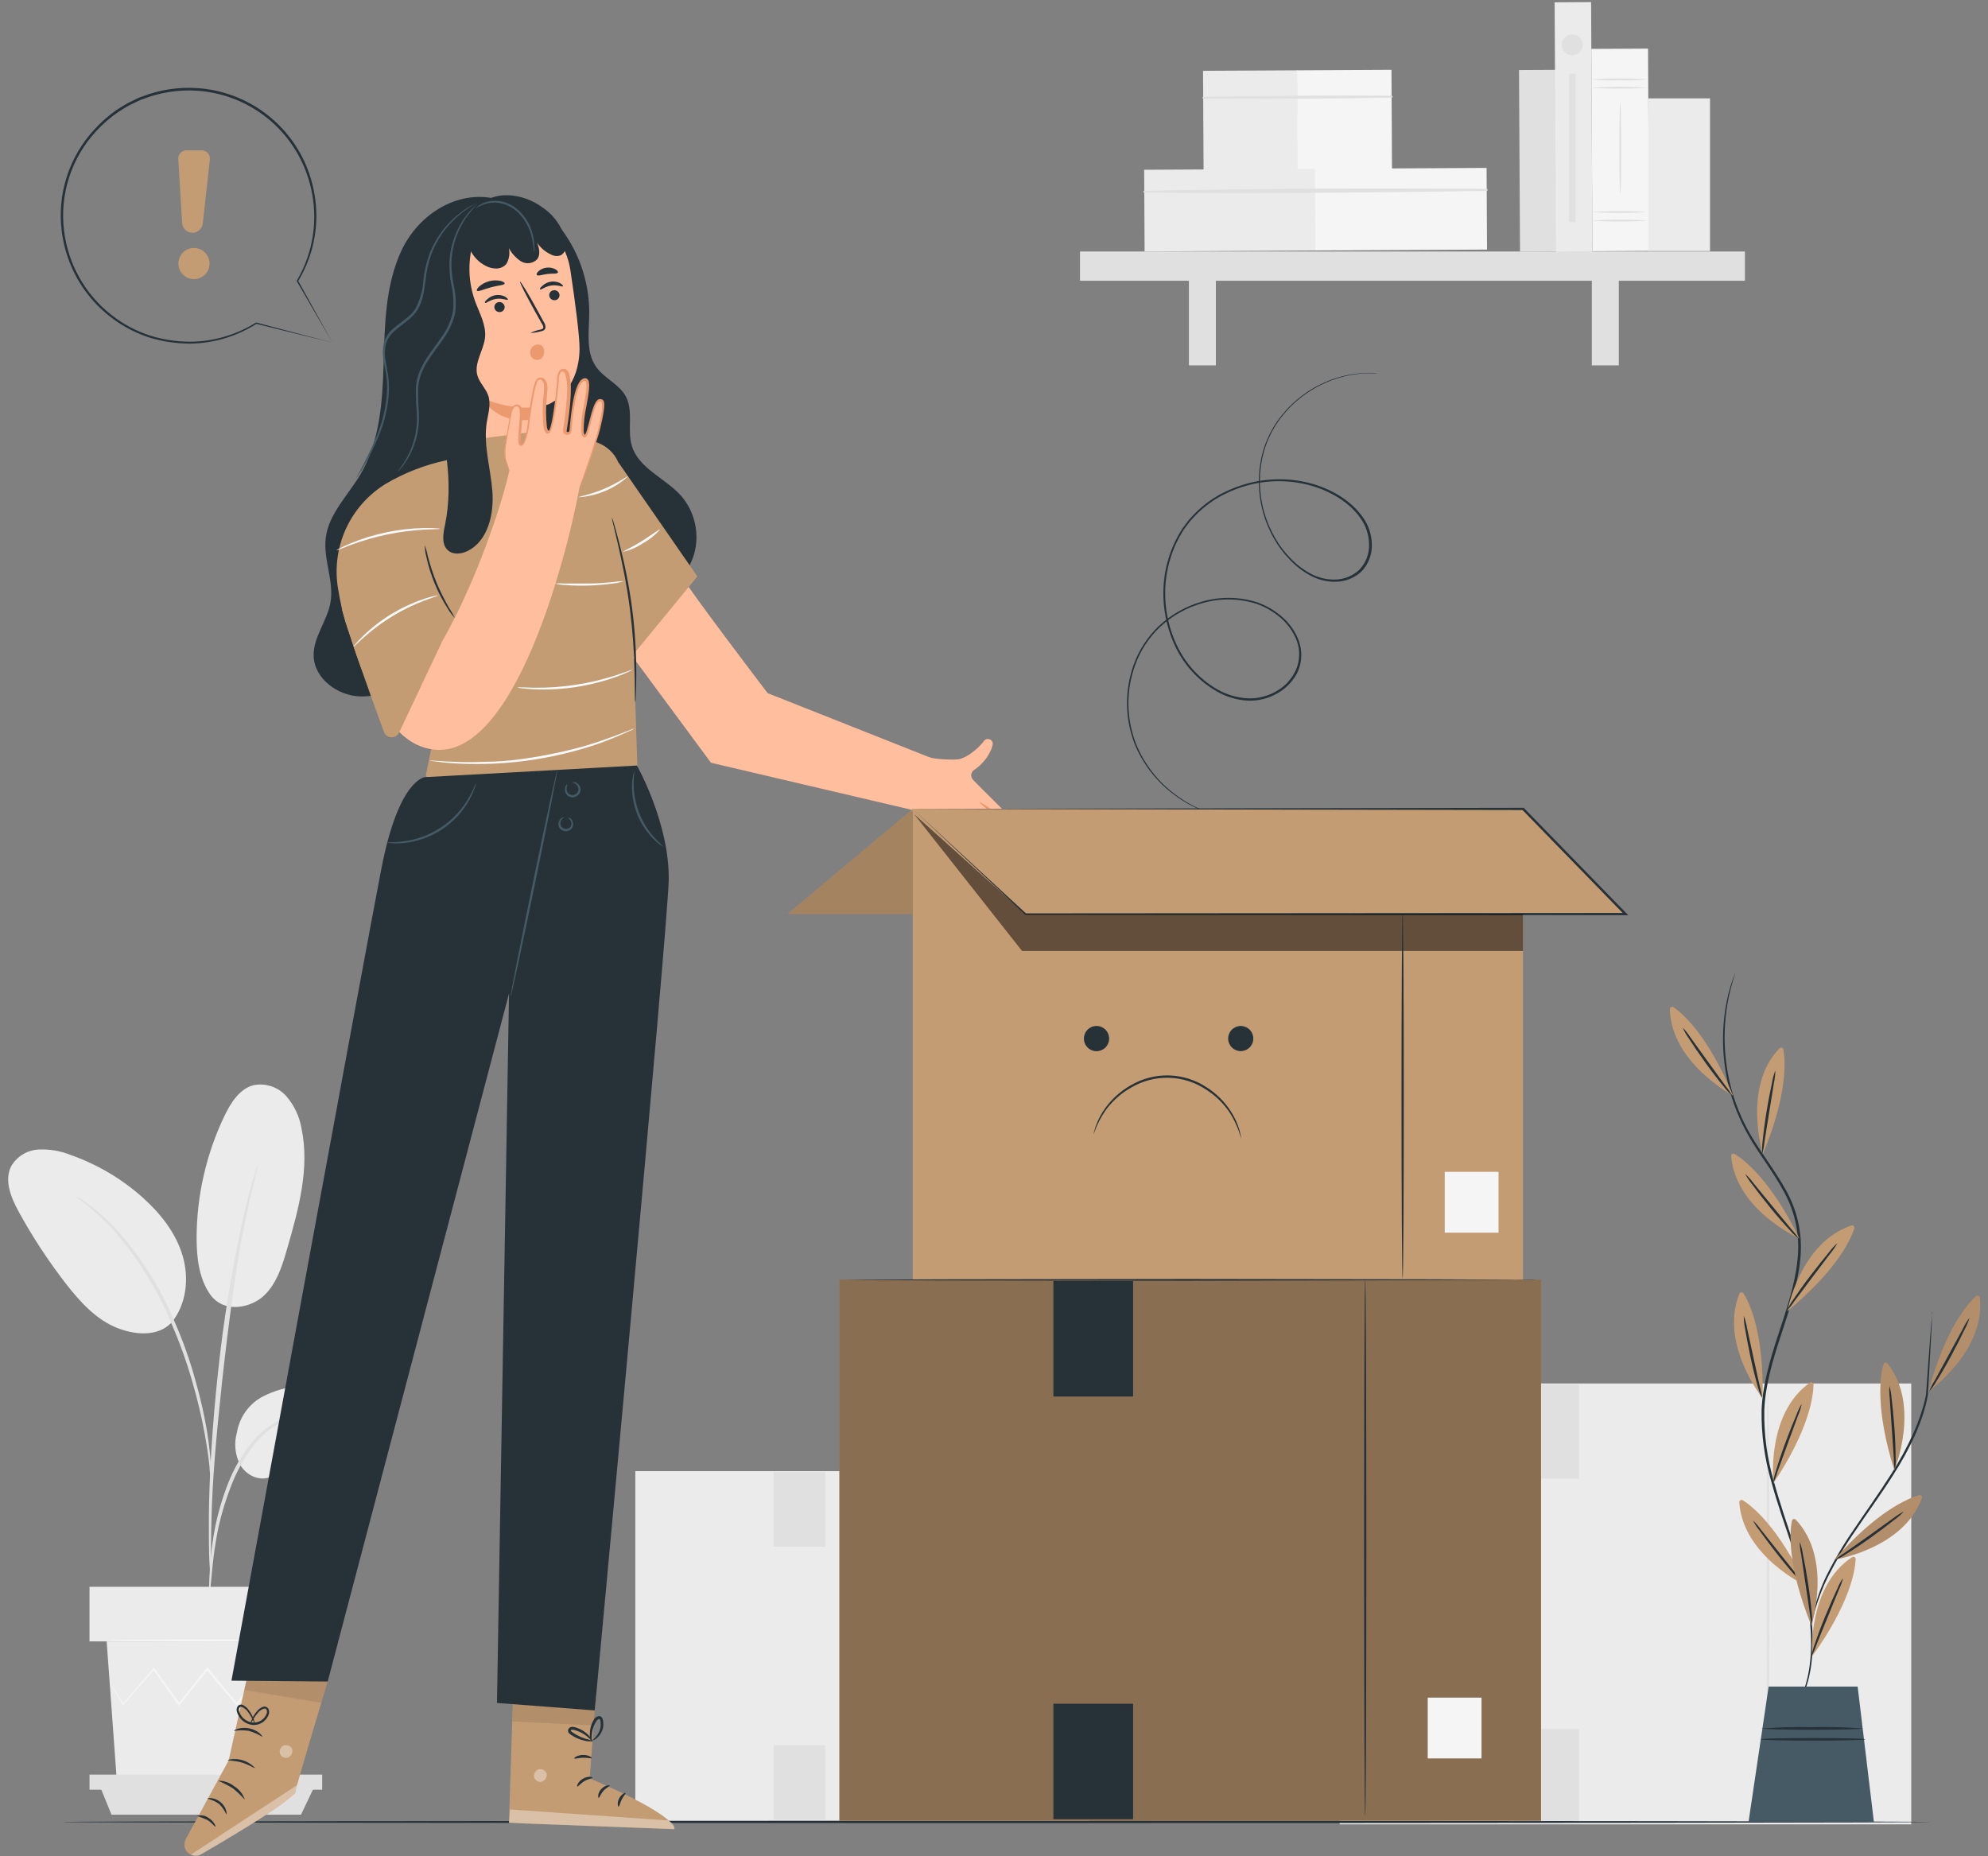 <svg width="196" height="183" viewBox="0 0 196 183" fill="none" xmlns="http://www.w3.org/2000/svg">
<rect x="0" y="0" width="196" height="183" fill="#808080" stroke="none"/>
<path d="M107.331 145.043H62.637V179.515H107.331V145.043Z" fill="#EBEBEB"/>
<path d="M96.135 179.274C96.075 179.274 96.023 171.588 96.023 162.109C96.023 152.629 96.075 144.943 96.135 144.943C96.195 144.943 96.247 152.629 96.247 162.109C96.247 171.588 96.195 179.274 96.135 179.274Z" fill="#E0E0E0"/>
<path d="M103.542 171.67H100.117V175.545H103.542V171.67Z" fill="#FAFAFA"/>
<path d="M81.35 145.133H76.273V152.488H81.35V145.133Z" fill="#E0E0E0"/>
<path d="M81.35 172.055H76.273V179.41H81.35V172.055Z" fill="#E0E0E0"/>
<path d="M188.432 136.398H132.074V179.865H188.432V136.398Z" fill="#EBEBEB"/>
<path d="M174.307 179.557C174.247 179.557 174.195 169.871 174.195 157.92C174.195 145.969 174.247 136.283 174.307 136.283C174.367 136.283 174.418 145.969 174.418 157.92C174.418 169.871 174.371 179.557 174.307 179.557Z" fill="#E0E0E0"/>
<path d="M183.649 169.971H179.328V174.854H183.649V169.971Z" fill="#FAFAFA"/>
<path d="M155.668 136.51H149.266V145.783H155.668V136.51Z" fill="#E0E0E0"/>
<path d="M155.668 170.461H149.266V179.734H155.668V170.461Z" fill="#E0E0E0"/>
<path d="M25.922 137.677C28.205 136.501 30.891 136.347 33.423 136.767C34.783 136.99 36.2 137.398 37.127 138.419C38.053 139.441 38.225 141.239 37.165 142.118C36.53 142.642 35.65 142.719 34.826 142.711C32.844 142.685 30.647 142.337 29.063 143.53C28.158 144.213 27.557 145.341 26.488 145.676C25.42 146.011 24.24 145.38 23.682 144.427C23.166 143.434 23.052 142.28 23.364 141.204C23.491 140.459 23.787 139.753 24.231 139.142C24.674 138.53 25.253 138.029 25.922 137.677Z" fill="#EBEBEB"/>
<path d="M20.696 127.589C22.091 129.581 24.803 128.924 26.06 127.705C27.317 126.487 27.849 124.727 28.33 123.049C29.437 119.209 30.549 115.179 29.729 111.27C29.532 110.084 29.011 108.976 28.223 108.068C27.824 107.622 27.316 107.289 26.748 107.1C26.181 106.911 25.574 106.873 24.987 106.991C23.618 107.352 22.769 108.708 22.155 109.965C20.346 113.724 19.399 117.839 19.383 122.011C19.383 123.955 19.602 125.989 20.696 127.589" fill="#EBEBEB"/>
<path d="M16.869 130.446C18.384 128.648 18.671 126.031 17.997 123.778C17.324 121.525 15.8 119.611 14.045 118.045C11.981 116.208 9.579 114.792 6.973 113.873C5.963 113.465 4.877 113.281 3.789 113.333C3.246 113.364 2.719 113.527 2.254 113.808C1.789 114.089 1.399 114.48 1.12 114.946C0.373 116.367 1.09 118.088 1.862 119.495C3.222 121.972 4.775 124.338 6.505 126.571C7.9 128.365 9.509 130.137 11.616 130.949C13.723 131.76 15.946 131.665 17.07 130.193" fill="#EBEBEB"/>
<path d="M20.602 157.638C20.676 157.343 20.72 157.041 20.731 156.736C20.795 156.076 20.872 155.247 20.971 154.265C21.094 153.049 21.279 151.84 21.524 150.643C21.847 149.179 22.288 147.744 22.842 146.352C23.386 144.968 24.121 143.668 25.026 142.489C25.766 141.531 26.708 140.747 27.785 140.194C28.518 139.832 29.303 139.589 30.111 139.473C30.416 139.461 30.718 139.416 31.012 139.34C30.709 139.306 30.402 139.306 30.099 139.34C29.259 139.403 28.438 139.617 27.674 139.97C26.536 140.507 25.539 141.3 24.76 142.288C23.813 143.482 23.049 144.811 22.494 146.231C21.941 147.641 21.51 149.095 21.207 150.578C20.974 151.791 20.811 153.016 20.722 154.248C20.645 155.299 20.615 156.149 20.602 156.736C20.57 157.036 20.57 157.338 20.602 157.638V157.638Z" fill="#E0E0E0"/>
<path d="M20.774 155.74C20.8 155.599 20.808 155.455 20.8 155.311C20.8 154.994 20.8 154.594 20.8 154.11C20.8 153.067 20.8 151.556 20.852 149.694C20.946 145.969 21.281 141.969 21.886 136.309C22.474 130.992 23.259 124.809 24.091 120.788C24.267 119.874 24.448 119.05 24.619 118.329C24.791 117.608 24.916 116.981 25.049 116.479C25.181 115.977 25.255 115.621 25.332 115.312C25.374 115.172 25.398 115.028 25.405 114.883C25.34 115.008 25.291 115.141 25.259 115.278C25.164 115.582 25.049 115.96 24.907 116.428C24.765 116.895 24.594 117.548 24.413 118.264C24.233 118.981 24.027 119.805 23.834 120.719C22.803 125.475 22.028 130.282 21.512 135.121C20.895 140.785 20.616 145.943 20.59 149.677C20.59 151.543 20.59 153.058 20.654 154.101C20.684 154.586 20.71 154.985 20.727 155.298C20.725 155.447 20.741 155.595 20.774 155.74V155.74Z" fill="#E0E0E0"/>
<path d="M20.8 145.794C20.833 145.375 20.833 144.955 20.8 144.536C20.753 143.729 20.642 142.566 20.414 141.137C20.134 139.467 19.758 137.813 19.29 136.185C18.749 134.182 18.056 132.222 17.217 130.323C15.781 126.825 13.721 123.617 11.136 120.857C10.688 120.383 10.209 119.938 9.703 119.526C9.484 119.338 9.274 119.153 9.094 119.007L8.562 118.625C8.228 118.37 7.873 118.144 7.502 117.947C7.442 118.029 8.999 118.947 10.965 121.037C13.465 123.823 15.47 127.016 16.895 130.478C17.72 132.364 18.415 134.304 18.977 136.284C19.448 137.897 19.84 139.533 20.148 141.185C20.406 142.596 20.577 143.759 20.646 144.549C20.664 144.967 20.716 145.383 20.8 145.794V145.794Z" fill="#E0E0E0"/>
<path d="M10.516 161.826L11.511 175.485H29.058L30.054 161.826H10.516Z" fill="#EBEBEB"/>
<path d="M32.147 156.445H8.824V161.827H32.147V156.445Z" fill="#EBEBEB"/>
<path d="M8.824 174.961V176.45H9.923H31.765V174.961H8.824Z" fill="#E0E0E0"/>
<path d="M10.995 178.913L9.922 176.287H30.928L29.675 178.913H10.995Z" fill="#E0E0E0"/>
<path d="M29.733 166.289C29.71 166.335 29.683 166.378 29.651 166.417C29.582 166.507 29.492 166.623 29.389 166.765L28.368 168.052L28.321 168.112L28.278 168.052L25.767 164.581H25.909L23.437 168.078L23.36 168.19L23.274 168.087L20.343 164.598H20.51L20.352 164.804L17.73 168.087L17.64 168.198L17.562 168.082L15.086 164.585H15.232L12.185 168.052L12.134 168.117L12.091 168.044L11.138 166.464C11.035 166.293 10.958 166.151 10.894 166.035C10.861 165.987 10.835 165.935 10.816 165.881C10.857 165.922 10.891 165.968 10.919 166.018L11.19 166.426L12.19 168.001H12.095L15.099 164.49L15.172 164.4L15.241 164.495L17.738 167.979H17.575L20.189 164.688C20.244 164.619 20.3 164.551 20.347 164.486L20.433 164.379L20.519 164.482L23.441 167.979H23.278L25.776 164.499L25.849 164.396L25.918 164.499C26.909 165.911 27.75 167.108 28.376 168.009H28.286L29.351 166.722C29.466 166.589 29.561 166.482 29.634 166.392C29.664 166.355 29.697 166.32 29.733 166.289V166.289Z" fill="#F5F5F5"/>
<path d="M30.297 161.736C30.297 161.796 25.899 161.848 20.479 161.848C15.059 161.848 10.66 161.796 10.66 161.736C10.66 161.676 15.054 161.629 20.479 161.629C25.903 161.629 30.297 161.676 30.297 161.736Z" fill="#F5F5F5"/>
<path d="M153.358 6.885L149.762 6.904L149.859 24.799L153.455 24.779L153.358 6.885Z" fill="#E0E0E0"/>
<path d="M127.921 6.932L118.609 6.982L118.663 16.861L127.975 16.811L127.921 6.932Z" fill="#EBEBEB"/>
<path d="M137.187 6.881L127.875 6.932L127.928 16.81L137.24 16.76L137.187 6.881Z" fill="#F5F5F5"/>
<path d="M118.621 9.716C124.812 9.767 131.006 9.739 137.203 9.63C137.229 9.63 137.254 9.62 137.273 9.601C137.291 9.583 137.301 9.557 137.301 9.531C137.301 9.505 137.291 9.48 137.273 9.462C137.254 9.443 137.229 9.433 137.203 9.433C131.015 9.398 124.809 9.433 118.621 9.548C118.602 9.553 118.586 9.563 118.573 9.579C118.561 9.594 118.555 9.613 118.555 9.632C118.555 9.652 118.561 9.67 118.573 9.686C118.586 9.701 118.602 9.712 118.621 9.716V9.716Z" fill="#E0E0E0"/>
<path d="M129.725 16.647L112.805 16.738L112.848 24.789L129.769 24.697L129.725 16.647Z" fill="#EBEBEB"/>
<path d="M146.565 16.555L129.645 16.646L129.688 24.697L146.608 24.605L146.565 16.555Z" fill="#F5F5F5"/>
<path d="M112.812 18.987C124.051 19.111 135.329 18.987 146.572 18.819C146.598 18.819 146.623 18.809 146.642 18.79C146.66 18.772 146.671 18.747 146.671 18.721C146.671 18.694 146.66 18.669 146.642 18.651C146.623 18.632 146.598 18.622 146.572 18.622C135.333 18.562 124.051 18.566 112.812 18.815C112.79 18.815 112.768 18.824 112.752 18.84C112.736 18.856 112.727 18.878 112.727 18.901C112.727 18.924 112.736 18.945 112.752 18.962C112.768 18.978 112.79 18.987 112.812 18.987V18.987Z" fill="#E0E0E0"/>
<path d="M172.034 24.795H106.48V27.679H172.034V24.795Z" fill="#E0E0E0"/>
<path d="M119.875 26.182H117.215V36.022H119.875V26.182Z" fill="#E0E0E0"/>
<path d="M159.602 26.182H156.941V36.022H159.602V26.182Z" fill="#E0E0E0"/>
<path d="M156.869 0.209L153.273 0.229L153.407 24.839L157.003 24.819L156.869 0.209Z" fill="#EBEBEB"/>
<path d="M162.482 4.792L156.895 4.822L157.002 24.768L162.59 24.738L162.482 4.792Z" fill="#F5F5F5"/>
<path d="M162.446 8.643C160.589 8.774 158.724 8.774 156.867 8.643C158.725 8.517 160.588 8.517 162.446 8.643V8.643Z" fill="#E0E0E0"/>
<path d="M162.447 7.827C161.519 7.921 160.585 7.952 159.653 7.921C158.721 7.952 157.787 7.921 156.859 7.827C158.717 7.696 160.581 7.696 162.438 7.827H162.447Z" fill="#E0E0E0"/>
<path d="M162.446 21.744C160.589 21.876 158.724 21.876 156.867 21.744C158.725 21.619 160.588 21.619 162.446 21.744V21.744Z" fill="#E0E0E0"/>
<path d="M162.446 20.907C160.588 21.032 158.725 21.032 156.867 20.907C158.724 20.776 160.589 20.776 162.446 20.907V20.907Z" fill="#E0E0E0"/>
<path d="M159.743 19.08C159.691 19.08 159.648 17.067 159.648 14.587C159.648 12.107 159.691 10.09 159.743 10.09C159.794 10.09 159.842 12.102 159.842 14.587C159.842 17.072 159.799 19.08 159.743 19.08Z" fill="#E0E0E0"/>
<path d="M168.592 9.699H162.512V24.753H168.592V9.699Z" fill="#EBEBEB"/>
<path d="M155.011 5.453C155.582 5.453 156.045 4.99 156.045 4.419C156.045 3.848 155.582 3.385 155.011 3.385C154.44 3.385 153.977 3.848 153.977 4.419C153.977 4.99 154.44 5.453 155.011 5.453Z" fill="#E0E0E0"/>
<path d="M155.335 7.266H154.695V21.907H155.335V7.266Z" fill="#E0E0E0"/>
<path d="M190.363 179.629C190.363 179.694 149.115 179.741 98.25 179.741C47.386 179.741 6.129 179.694 6.129 179.629C6.129 179.565 47.368 179.518 98.25 179.518C149.132 179.518 190.363 179.569 190.363 179.629Z" fill="#263238"/>
<path d="M54.997 22.141C57.021 24.617 58.116 27.723 58.095 30.921C58.074 32.731 57.739 34.727 58.795 36.199C59.593 37.315 61.052 37.877 61.7 39.087C62.481 40.542 61.816 42.383 62.296 43.962C62.974 46.202 65.601 47.142 67.158 48.888C67.822 49.661 68.287 50.584 68.511 51.578C68.736 52.571 68.713 53.604 68.446 54.587C68.162 55.566 67.649 56.463 66.949 57.203C66.249 57.943 65.382 58.506 64.421 58.844C63.394 59.249 62.249 59.23 61.236 58.793C60.185 58.269 59.52 57.192 59.005 56.141C57.971 54.072 48.886 42.893 48.371 40.636" fill="#263238"/>
<path d="M48.389 19.506C44.673 18.905 41.094 21.373 39.536 24.797C37.978 28.222 37.927 32.093 37.82 35.869C37.712 39.645 37.438 43.559 35.52 46.795C34.301 48.85 32.413 50.657 32.117 53.021C31.85 55.141 32.949 57.278 32.584 59.385C32.267 61.222 30.868 62.818 30.924 64.677C30.992 66.917 33.297 68.603 35.532 68.663C37.768 68.723 39.862 67.552 41.617 66.161C44.477 63.891 46.765 60.982 48.299 57.669" fill="#263238"/>
<path d="M42.269 28.363C42.152 27.428 42.225 26.479 42.481 25.573C42.739 24.667 43.175 23.821 43.765 23.087C44.355 22.352 45.086 21.744 45.916 21.297C46.746 20.851 47.656 20.576 48.594 20.488C52.341 20.128 55.675 22.922 56.237 26.646C56.731 29.912 57.151 33.208 57.138 34.405C57.091 38.014 54.993 39.417 54.135 39.842C53.826 39.953 53.507 40.032 53.182 40.078V40.078V40.104L53.98 44.249C54.345 46.966 52.83 49.399 50.118 49.781C47.406 50.163 45.273 48.09 44.857 45.374L42.269 28.363Z" fill="#FFBE9D"/>
<path d="M55.504 28.224C55.444 28.31 54.968 28.057 54.358 28.147C53.749 28.237 53.341 28.606 53.264 28.542C53.187 28.478 53.264 28.37 53.453 28.199C53.688 27.97 53.987 27.82 54.311 27.77C54.629 27.721 54.954 27.775 55.238 27.924C55.453 28.061 55.534 28.19 55.504 28.224Z" fill="#263238"/>
<path d="M50.071 29.548C50.01 29.634 49.534 29.377 48.92 29.467C48.307 29.557 47.908 29.93 47.831 29.866C47.753 29.802 47.831 29.69 48.019 29.523C48.254 29.294 48.554 29.144 48.877 29.093C49.196 29.048 49.52 29.104 49.804 29.252C50.015 29.385 50.101 29.51 50.071 29.548Z" fill="#263238"/>
<path d="M52.295 32.821C52.602 32.674 52.927 32.565 53.261 32.499C53.416 32.461 53.557 32.409 53.57 32.298C53.556 32.141 53.496 31.992 53.398 31.869L52.759 30.727C51.871 29.131 51.206 27.809 51.27 27.77C51.334 27.732 52.128 29.006 52.986 30.603C53.205 30.997 53.416 31.375 53.604 31.731C53.729 31.906 53.79 32.118 53.776 32.332C53.762 32.391 53.734 32.445 53.696 32.491C53.657 32.537 53.608 32.574 53.553 32.598C53.469 32.635 53.381 32.661 53.291 32.675C52.967 32.767 52.632 32.816 52.295 32.821Z" fill="#263238"/>
<path d="M53.149 40.082C53.149 40.082 50.819 40.619 47.609 39.275C47.609 39.275 48.995 42.258 53.368 41.198L53.149 40.082Z" fill="#EB996E"/>
<path d="M49.757 27.949C49.722 28.125 49.1 28.133 48.396 28.326C47.693 28.519 47.139 28.794 47.023 28.661C46.972 28.597 47.049 28.425 47.259 28.232C47.542 27.99 47.877 27.815 48.237 27.721C48.598 27.628 48.975 27.617 49.34 27.691C49.624 27.756 49.757 27.867 49.757 27.949Z" fill="#263238"/>
<path d="M55.002 26.874C54.917 27.029 54.475 26.947 53.968 27.012C53.462 27.076 53.046 27.243 52.925 27.11C52.874 27.046 52.925 26.9 53.089 26.741C53.313 26.542 53.596 26.419 53.895 26.389C54.191 26.354 54.49 26.409 54.754 26.548C54.959 26.664 55.041 26.797 55.002 26.874Z" fill="#263238"/>
<path d="M48.743 30.336C48.752 30.402 48.775 30.466 48.809 30.524C48.843 30.581 48.889 30.632 48.943 30.672C48.997 30.712 49.058 30.74 49.123 30.756C49.188 30.773 49.256 30.775 49.322 30.765C49.387 30.758 49.449 30.738 49.506 30.706C49.562 30.674 49.612 30.631 49.652 30.58C49.692 30.529 49.721 30.471 49.738 30.408C49.755 30.346 49.76 30.28 49.751 30.216C49.731 30.082 49.659 29.962 49.55 29.882C49.442 29.801 49.306 29.767 49.172 29.787C49.107 29.794 49.045 29.813 48.988 29.845C48.931 29.877 48.881 29.919 48.841 29.97C48.801 30.022 48.772 30.08 48.755 30.143C48.738 30.206 48.734 30.272 48.743 30.336V30.336Z" fill="#263238"/>
<path d="M54.153 29.166C54.173 29.3 54.245 29.42 54.354 29.5C54.463 29.581 54.599 29.615 54.732 29.595C54.797 29.588 54.859 29.568 54.916 29.536C54.972 29.504 55.022 29.462 55.062 29.41C55.102 29.359 55.131 29.301 55.148 29.238C55.166 29.176 55.17 29.11 55.162 29.046C55.141 28.912 55.069 28.792 54.961 28.712C54.852 28.631 54.716 28.597 54.582 28.617C54.518 28.624 54.455 28.643 54.398 28.675C54.341 28.706 54.291 28.749 54.251 28.8C54.211 28.852 54.182 28.91 54.165 28.973C54.148 29.036 54.144 29.102 54.153 29.166Z" fill="#263238"/>
<path d="M53.259 34.005C53.09 33.952 52.909 33.961 52.746 34.028C52.583 34.095 52.449 34.218 52.366 34.374C52.288 34.517 52.256 34.681 52.275 34.844C52.294 35.006 52.364 35.158 52.474 35.279C52.59 35.394 52.744 35.464 52.908 35.476C53.072 35.487 53.234 35.441 53.366 35.344C53.532 35.193 53.632 34.984 53.645 34.76C53.674 34.555 53.625 34.347 53.508 34.176C53.447 34.093 53.361 34.032 53.263 34.003C53.164 33.973 53.059 33.977 52.963 34.013" fill="#EB996E"/>
<path d="M55.765 23.707C55.428 22.347 54.587 21.166 53.413 20.403C52.452 19.708 51.31 19.308 50.126 19.248C48.934 19.197 47.771 19.62 46.89 20.424C46.265 21.044 45.908 21.883 45.895 22.763L45.963 22.162C45.783 22.651 45.783 23.188 45.963 23.677V23.677C46.062 23.939 46.182 24.205 46.285 24.466C46.592 25.223 47.162 25.843 47.89 26.213C48.22 26.39 48.589 26.48 48.963 26.475C49.15 26.471 49.334 26.427 49.503 26.344C49.671 26.262 49.819 26.144 49.937 25.998C50.204 25.533 50.286 24.985 50.169 24.462C50.45 24.979 50.852 25.421 51.34 25.75C51.59 25.909 51.886 25.977 52.18 25.944C52.474 25.91 52.747 25.776 52.954 25.565C53.306 25.136 53.169 24.458 52.954 23.926C53.286 24.428 53.751 24.827 54.297 25.08C54.441 25.163 54.6 25.214 54.765 25.232C54.929 25.25 55.096 25.233 55.254 25.183C55.38 25.121 55.491 25.03 55.577 24.919C55.663 24.807 55.723 24.677 55.752 24.54C55.816 24.266 55.82 23.982 55.765 23.707Z" fill="#263238"/>
<path d="M52.659 24.849C52.621 24.849 52.629 24.338 52.462 23.561C52.269 22.529 51.75 21.586 50.981 20.871C50.559 20.487 50.049 20.211 49.497 20.068C49.044 19.957 48.572 19.945 48.115 20.034C47.693 20.133 47.29 20.299 46.922 20.527C46.922 20.527 46.995 20.42 47.184 20.283C47.455 20.093 47.759 19.956 48.081 19.879C48.562 19.767 49.063 19.767 49.544 19.879C50.137 20.027 50.683 20.323 51.132 20.738C51.936 21.483 52.462 22.481 52.621 23.566C52.672 23.886 52.698 24.211 52.698 24.535C52.703 24.641 52.69 24.747 52.659 24.849V24.849Z" fill="#455A64"/>
<path d="M92.181 74.88L75.681 68.336C75.681 68.336 67.232 57.252 67.407 57.037L61.473 63.534L70.098 75.202L90.091 79.888L93.524 78.936C92.769 75.292 92.181 74.88 92.181 74.88Z" fill="#FFBE9D"/>
<path d="M56.224 43.259L53.976 42.4L44.269 43.632V45.349L43.99 45.383C41.897 45.828 39.891 46.607 38.046 47.692C36.319 48.746 34.947 50.293 34.105 52.134C33.264 53.974 32.993 56.025 33.326 58.021C33.721 60.475 34.485 63.458 35.961 65.183C38.78 68.483 41.355 64.406 41.355 64.406C41.355 64.406 43.123 68.44 43.02 70.35C42.934 71.95 42.23 75.28 42.003 76.319C41.994 76.36 41.993 76.403 42.001 76.445C42.008 76.487 42.025 76.527 42.048 76.562C42.072 76.597 42.103 76.627 42.138 76.651C42.174 76.674 42.214 76.689 42.256 76.697L62.734 80.486L62.833 75.478L62.181 54.88L61.258 46.88C61.258 46.88 61.288 43.061 56.224 43.259Z" fill="#C49C74"/>
<path d="M60.945 45.551L68.755 56.833L62.469 64.488L60.945 45.551Z" fill="#C49C74"/>
<path d="M62.629 69.289C62.601 69.047 62.591 68.803 62.599 68.559C62.599 68.053 62.599 67.388 62.574 66.577C62.536 64.4 62.38 62.227 62.106 60.067C61.784 57.535 61.291 55.273 60.917 53.63L60.462 51.699C60.396 51.465 60.348 51.227 60.316 50.986C60.414 51.209 60.492 51.441 60.548 51.677C60.681 52.106 60.861 52.78 61.067 53.595C61.621 55.713 62.043 57.863 62.329 60.032C62.605 62.201 62.74 64.386 62.732 66.572C62.732 67.431 62.711 68.091 62.685 68.559C62.687 68.803 62.669 69.048 62.629 69.289V69.289Z" fill="#263238"/>
<path d="M43.407 52.138C43.407 52.172 42.815 52.168 41.866 52.215C40.629 52.282 39.398 52.441 38.184 52.691C36.971 52.946 35.778 53.289 34.614 53.717C33.721 54.047 33.185 54.292 33.168 54.258C33.278 54.172 33.399 54.101 33.528 54.047C33.764 53.919 34.116 53.756 34.558 53.571C36.874 52.615 39.349 52.102 41.854 52.06C42.334 52.06 42.712 52.06 42.991 52.086C43.131 52.082 43.272 52.099 43.407 52.138Z" fill="#FAFAFA"/>
<path d="M61.493 57.299C61.179 57.413 60.851 57.485 60.519 57.514C58.932 57.745 57.324 57.8 55.725 57.677C55.391 57.671 55.06 57.622 54.738 57.531C55.069 57.501 55.403 57.501 55.734 57.531C56.343 57.531 57.189 57.531 58.12 57.531C59.051 57.531 59.892 57.436 60.502 57.381C60.829 57.323 61.161 57.296 61.493 57.299Z" fill="#FAFAFA"/>
<path d="M65.078 52.197C64.604 52.743 64.038 53.201 63.404 53.548C62.806 53.953 62.138 54.244 61.434 54.407C61.408 54.347 62.292 53.977 63.288 53.342C64.284 52.707 65.034 52.145 65.078 52.197Z" fill="#FAFAFA"/>
<path d="M61.924 46.966C60.57 48.184 58.845 48.91 57.027 49.026C57.027 48.957 58.208 48.777 59.563 48.198C60.92 47.618 61.881 46.91 61.924 46.966Z" fill="#FAFAFA"/>
<path d="M62.347 66.036C62.22 66.121 62.085 66.192 61.943 66.247C61.673 66.375 61.282 66.534 60.785 66.719C59.491 67.183 58.156 67.523 56.798 67.731C55.44 67.941 54.064 68.017 52.691 67.959C52.163 67.938 51.739 67.899 51.447 67.86C51.294 67.85 51.143 67.823 50.996 67.779C50.996 67.74 51.648 67.779 52.713 67.804C55.441 67.83 58.156 67.412 60.75 66.569C61.729 66.247 62.334 66.002 62.347 66.036Z" fill="#FAFAFA"/>
<path d="M62.506 71.852C62.506 71.852 62.446 71.894 62.322 71.959L61.772 72.199C61.3 72.422 60.601 72.714 59.725 73.057C58.85 73.401 57.79 73.731 56.597 74.057C54.004 74.756 51.342 75.169 48.658 75.289C47.422 75.336 46.311 75.332 45.375 75.289C44.44 75.246 43.689 75.177 43.17 75.104L42.573 75.023C42.503 75.018 42.434 75.003 42.367 74.98C42.437 74.969 42.508 74.969 42.578 74.98L43.178 75.019C43.697 75.061 44.466 75.104 45.38 75.13C46.294 75.156 47.422 75.13 48.65 75.087C49.877 75.044 51.224 74.89 52.628 74.658C54.031 74.426 55.353 74.147 56.546 73.847C57.739 73.547 58.794 73.208 59.67 72.894C60.545 72.581 61.258 72.319 61.738 72.122L62.296 71.903C62.364 71.879 62.435 71.861 62.506 71.852V71.852Z" fill="#FAFAFA"/>
<path d="M24.867 163.08L22.545 173.564L18.31 181.327C18.238 181.459 18.194 181.605 18.18 181.755C18.167 181.906 18.184 182.057 18.232 182.2C18.279 182.343 18.356 182.475 18.456 182.588C18.557 182.7 18.679 182.791 18.816 182.854V182.854C18.975 182.927 19.149 182.961 19.324 182.953C19.498 182.945 19.669 182.895 19.82 182.807C21.786 181.674 28.999 177.456 29.124 176.679C29.274 175.782 32.308 165.784 32.308 165.784L24.867 163.08Z" fill="#C49C74"/>
<g opacity="0.6">
<path opacity="0.6" d="M18.816 182.854L29.3 175.988L29.189 176.417C29.097 176.8 28.872 177.138 28.553 177.37C27.695 177.984 25.305 179.632 19.855 182.816C19.698 182.907 19.522 182.959 19.34 182.966C19.159 182.972 18.979 182.934 18.816 182.854V182.854Z" fill="white"/>
</g>
<g opacity="0.6">
<path opacity="0.6" d="M27.983 172.088C27.832 172.151 27.709 172.268 27.639 172.416C27.568 172.564 27.555 172.733 27.602 172.89C27.659 173.044 27.773 173.169 27.919 173.241C28.066 173.313 28.235 173.325 28.391 173.277C28.553 173.21 28.684 173.084 28.759 172.926C28.834 172.767 28.846 172.586 28.794 172.418C28.718 172.266 28.587 172.149 28.428 172.091C28.268 172.033 28.092 172.038 27.936 172.105" fill="white"/>
</g>
<path d="M22.316 178.881C22.142 178.495 21.899 178.145 21.599 177.847C21.253 177.606 20.864 177.432 20.453 177.336C20.453 177.306 20.603 177.259 20.857 177.285C21.186 177.327 21.496 177.464 21.749 177.68C22.004 177.886 22.192 178.164 22.29 178.478C22.363 178.722 22.341 178.881 22.316 178.881Z" fill="#263238"/>
<path d="M21.232 180.095C21.172 180.13 20.919 179.709 20.417 179.421C20.096 179.273 19.767 179.145 19.43 179.04C19.615 178.979 19.812 178.963 20.005 178.994C20.197 179.024 20.38 179.1 20.537 179.215C21.108 179.546 21.292 180.082 21.232 180.095Z" fill="#263238"/>
<path d="M24.136 177.43C23.771 177.025 23.375 176.649 22.951 176.305C22.485 176.021 21.997 175.773 21.492 175.563C22.073 175.551 22.638 175.746 23.089 176.112C23.585 176.411 23.957 176.879 24.136 177.43Z" fill="#263238"/>
<path d="M25.115 174.302C25.072 174.358 24.553 173.976 23.828 173.766C23.102 173.556 22.446 173.59 22.441 173.517C22.919 173.393 23.421 173.401 23.895 173.539C24.369 173.678 24.796 173.941 25.132 174.302H25.115Z" fill="#263238"/>
<path d="M25.869 171.242C25.451 170.983 24.999 170.783 24.526 170.646C24.039 170.579 23.546 170.579 23.059 170.646C23.059 170.62 23.192 170.517 23.466 170.435C23.827 170.337 24.206 170.325 24.573 170.4C24.939 170.474 25.284 170.633 25.578 170.865C25.796 171.071 25.887 171.225 25.869 171.242Z" fill="#263238"/>
<path d="M24.684 170.065C24.684 169.929 24.713 169.794 24.77 169.67C24.891 169.316 25.084 168.99 25.336 168.713C25.501 168.493 25.733 168.334 25.997 168.258C26.087 168.243 26.179 168.256 26.262 168.294C26.344 168.332 26.414 168.395 26.461 168.473C26.539 168.633 26.556 168.816 26.508 168.988C26.398 169.332 26.172 169.627 25.868 169.823C25.564 170.018 25.202 170.102 24.843 170.06C24.489 170.01 24.158 169.856 23.891 169.618C23.625 169.379 23.435 169.068 23.345 168.722C23.325 168.634 23.323 168.542 23.34 168.454C23.357 168.365 23.392 168.281 23.444 168.207C23.503 168.137 23.583 168.089 23.672 168.068C23.76 168.047 23.853 168.055 23.937 168.091C24.18 168.212 24.387 168.394 24.538 168.619C24.765 168.916 24.938 169.252 25.049 169.61C25.101 169.738 25.126 169.875 25.122 170.013C24.949 169.551 24.707 169.117 24.405 168.726C24.264 168.542 24.082 168.395 23.873 168.297C23.827 168.277 23.776 168.272 23.727 168.284C23.678 168.295 23.635 168.323 23.603 168.361C23.573 168.412 23.553 168.468 23.546 168.526C23.538 168.584 23.543 168.644 23.56 168.7C23.649 168.991 23.819 169.251 24.05 169.45C24.281 169.649 24.563 169.779 24.864 169.824C25.168 169.86 25.474 169.791 25.734 169.63C25.993 169.468 26.191 169.224 26.293 168.936C26.335 168.82 26.335 168.692 26.293 168.576C26.269 168.532 26.231 168.496 26.186 168.475C26.14 168.453 26.09 168.447 26.04 168.455C25.816 168.517 25.617 168.646 25.469 168.825C25.14 169.191 24.875 169.61 24.684 170.065V170.065Z" fill="#263238"/>
<g opacity="0.3">
<path opacity="0.3" d="M24.584 164.217L24.082 166.62L31.673 167.882L32.309 165.784L24.855 163.08L24.584 164.217Z" fill="black"/>
</g>
<path d="M58.767 166.958L58.14 175.335C58.14 175.335 66.448 178.768 66.483 180.347L50.176 179.716L50.605 166.619L58.767 166.958Z" fill="#C49C74"/>
<g opacity="0.6">
<path opacity="0.6" d="M53.141 174.435C52.982 174.477 52.845 174.576 52.755 174.713C52.665 174.85 52.628 175.015 52.651 175.177C52.688 175.337 52.783 175.476 52.919 175.568C53.054 175.66 53.219 175.696 53.381 175.671C53.549 175.626 53.695 175.521 53.79 175.375C53.885 175.229 53.923 175.053 53.896 174.881C53.842 174.718 53.727 174.582 53.575 174.502C53.423 174.422 53.246 174.404 53.081 174.452" fill="white"/>
</g>
<g opacity="0.6">
<path opacity="0.6" d="M50.188 179.718L50.282 178.396L65.881 179.482C65.881 179.482 66.597 179.825 66.494 180.34L50.188 179.718Z" fill="white"/>
</g>
<path d="M58.414 175.262C58.414 175.343 58.011 175.365 57.612 175.605C57.213 175.845 56.99 176.172 56.917 176.137C56.844 176.103 56.981 175.648 57.47 175.365C57.959 175.082 58.436 175.189 58.414 175.262Z" fill="#263238"/>
<path d="M60.098 176.049C60.098 176.131 59.763 176.251 59.48 176.577C59.197 176.903 59.106 177.255 59.025 177.251C58.943 177.246 58.913 176.791 59.274 176.392C59.634 175.993 60.098 175.963 60.098 176.049Z" fill="#263238"/>
<path d="M60.99 178.121C60.918 178.121 60.823 177.731 61.042 177.306C61.261 176.881 61.643 176.718 61.673 176.787C61.703 176.855 61.467 177.078 61.291 177.43C61.115 177.782 61.068 178.117 60.99 178.121Z" fill="#263238"/>
<path d="M58.339 173.339C58.304 173.408 57.944 173.283 57.48 173.296C57.017 173.309 56.674 173.438 56.622 173.369C56.571 173.301 56.931 173.03 57.48 173.022C58.03 173.013 58.39 173.279 58.339 173.339Z" fill="#263238"/>
<g opacity="0.3">
<path opacity="0.3" d="M58.65 168.62L58.538 170.113L50.535 169.727L50.591 168.002L58.65 168.62Z" fill="black"/>
</g>
<path d="M58.446 171.645C58.176 171.71 57.894 171.698 57.631 171.611C57.333 171.549 57.045 171.449 56.773 171.315C56.614 171.236 56.46 171.147 56.313 171.048C56.224 170.993 56.143 170.925 56.073 170.847C56.026 170.785 56 170.71 56 170.632C56 170.555 56.026 170.479 56.073 170.418C56.115 170.363 56.169 170.32 56.231 170.291C56.293 170.262 56.361 170.248 56.429 170.25C56.532 170.254 56.635 170.272 56.734 170.302C56.906 170.352 57.072 170.418 57.232 170.499C57.503 170.632 57.75 170.807 57.965 171.018C58.33 171.383 58.446 171.688 58.42 171.701C58.395 171.714 58.21 171.469 57.837 171.164C57.617 170.993 57.378 170.849 57.124 170.735C56.973 170.672 56.818 170.618 56.661 170.572C56.489 170.521 56.343 170.516 56.296 170.572C56.249 170.628 56.296 170.615 56.296 170.667C56.348 170.723 56.407 170.772 56.472 170.812C56.61 170.908 56.753 170.996 56.901 171.074C57.149 171.211 57.409 171.323 57.678 171.409C57.939 171.469 58.196 171.548 58.446 171.645V171.645Z" fill="#263238"/>
<path d="M58.337 171.756C58.195 171.515 58.13 171.236 58.153 170.957C58.154 170.656 58.204 170.356 58.299 170.069C58.36 169.901 58.436 169.739 58.526 169.584C58.574 169.478 58.649 169.386 58.743 169.317C58.837 169.248 58.947 169.204 59.063 169.189C59.136 169.194 59.206 169.22 59.266 169.263C59.325 169.306 59.37 169.366 59.397 169.434C59.435 169.53 59.458 169.632 59.466 169.734C59.494 169.916 59.494 170.102 59.466 170.284C59.409 170.587 59.277 170.871 59.084 171.112C58.749 171.541 58.415 171.605 58.406 171.58C58.397 171.554 58.663 171.395 58.925 170.996C59.075 170.769 59.174 170.511 59.213 170.241C59.234 170.084 59.234 169.925 59.213 169.769C59.191 169.597 59.131 169.451 59.067 169.468C59.002 169.486 58.844 169.589 58.771 169.726C58.687 169.863 58.614 170.007 58.552 170.155C58.453 170.414 58.389 170.686 58.363 170.962C58.307 171.442 58.38 171.756 58.337 171.756Z" fill="#263238"/>
<path d="M41.912 76.62C41.912 76.62 39.337 76.736 37.621 85.542C35.904 94.348 22.82 165.699 22.82 165.699L32.308 165.785L50.186 97.948L48.997 167.896L58.636 168.634C58.636 168.634 65.866 91.267 65.931 86.765C66.016 81.152 62.794 75.475 62.794 75.475L41.912 76.62Z" fill="#263238"/>
<path d="M54.952 75.867C55.012 75.867 54.025 80.909 52.751 87.102C51.476 93.294 50.395 98.306 50.335 98.293C50.275 98.281 51.257 93.251 52.532 87.059C53.806 80.867 54.905 75.854 54.952 75.867Z" fill="#455A64"/>
<path d="M56.429 77.124C56.429 77.099 56.687 77.022 56.983 77.283C57.067 77.359 57.134 77.453 57.178 77.558C57.223 77.662 57.244 77.775 57.24 77.888C57.23 78.032 57.178 78.169 57.093 78.285C57.007 78.4 56.89 78.489 56.756 78.541C56.625 78.6 56.48 78.622 56.337 78.603C56.194 78.584 56.06 78.525 55.949 78.433C55.866 78.356 55.8 78.261 55.757 78.156C55.713 78.051 55.692 77.938 55.696 77.824C55.696 77.429 55.962 77.292 55.966 77.318C55.894 77.475 55.856 77.646 55.855 77.82C55.86 77.907 55.883 77.992 55.922 78.07C55.961 78.148 56.016 78.218 56.082 78.275C56.167 78.333 56.264 78.369 56.367 78.38C56.469 78.39 56.572 78.375 56.667 78.335C56.762 78.296 56.846 78.233 56.91 78.152C56.974 78.072 57.017 77.977 57.035 77.876C57.041 77.788 57.03 77.701 57.002 77.619C56.974 77.536 56.929 77.46 56.871 77.395C56.661 77.15 56.425 77.159 56.429 77.124Z" fill="#455A64"/>
<path d="M56.02 80.61C56.02 80.584 56.286 80.61 56.449 80.966C56.49 81.067 56.509 81.177 56.504 81.287C56.499 81.396 56.47 81.504 56.419 81.601C56.345 81.717 56.241 81.81 56.118 81.871C55.996 81.932 55.858 81.959 55.722 81.948C55.585 81.936 55.454 81.888 55.342 81.808C55.231 81.728 55.143 81.62 55.089 81.494C55.054 81.39 55.043 81.281 55.056 81.172C55.068 81.064 55.105 80.96 55.162 80.867C55.363 80.545 55.638 80.554 55.629 80.58C55.621 80.605 55.423 80.665 55.299 80.94C55.236 81.094 55.236 81.267 55.299 81.421C55.344 81.506 55.409 81.578 55.49 81.631C55.57 81.684 55.662 81.716 55.758 81.724C55.854 81.731 55.951 81.715 56.038 81.675C56.126 81.636 56.202 81.575 56.26 81.498C56.341 81.351 56.361 81.179 56.316 81.017C56.192 80.725 55.998 80.64 56.02 80.61Z" fill="#455A64"/>
<path d="M46.93 77.211C46.912 77.359 46.875 77.503 46.818 77.64C46.684 78.033 46.516 78.414 46.316 78.778C45.661 79.991 44.716 81.024 43.564 81.783C42.412 82.541 41.09 83.002 39.716 83.124C39.304 83.16 38.889 83.16 38.476 83.124C38.331 83.12 38.186 83.097 38.047 83.056C38.047 83.013 38.695 83.086 39.721 82.957C41.057 82.795 42.338 82.325 43.462 81.584C44.587 80.843 45.524 79.852 46.2 78.687C46.702 77.82 46.891 77.198 46.93 77.211Z" fill="#455A64"/>
<path d="M65.388 83.471C65.388 83.471 65.276 83.419 65.101 83.299C64.855 83.123 64.625 82.924 64.414 82.707C63.708 81.993 63.158 81.14 62.797 80.203C62.435 79.266 62.272 78.265 62.316 77.261C62.325 76.96 62.364 76.659 62.431 76.365C62.479 76.154 62.509 76.043 62.526 76.047C62.543 76.051 62.474 76.515 62.474 77.266C62.475 79.237 63.208 81.138 64.53 82.6C65.032 83.153 65.41 83.437 65.388 83.471Z" fill="#455A64"/>
<path d="M98.675 83.722C98.816 83.379 98.778 83.516 96.503 82.005C96.503 82.005 99.765 84.151 99.426 83.13C99.132 82.743 98.774 82.41 98.366 82.147C99.224 82.653 99.722 82.709 99.872 82.503C100.13 82.147 98.263 80.787 97.374 80.173C98.187 80.754 99.038 81.277 99.924 81.739C100.451 81.902 100.198 81.284 99.842 80.834C99.486 80.383 96.722 77.723 95.98 76.929C95.909 76.868 95.853 76.793 95.814 76.709C95.775 76.624 95.754 76.532 95.754 76.439C95.754 76.347 95.775 76.255 95.814 76.17C95.853 76.086 95.909 76.011 95.98 75.95C97.31 75.092 97.894 73.723 97.877 73.272C97.862 73.171 97.815 73.077 97.744 73.004C97.672 72.93 97.579 72.881 97.478 72.864C97.377 72.847 97.273 72.862 97.181 72.908C97.089 72.954 97.014 73.027 96.967 73.118C96.631 73.535 96.24 73.905 95.804 74.217C95.466 74.48 95.086 74.685 94.68 74.822C94.208 74.976 91.886 74.847 91.388 74.594L89.805 79.963C89.805 79.963 95.551 82.649 96.641 83.172C97.98 83.808 98.576 83.984 98.675 83.722Z" fill="#FFBE9D"/>
<path d="M95.471 81.21C95.424 81.275 96.17 81.82 97.136 82.433C98.101 83.047 98.912 83.489 98.951 83.425C98.99 83.36 98.243 82.811 97.282 82.202C96.32 81.592 95.514 81.129 95.471 81.21Z" fill="#EB996E"/>
<path d="M96.01 80.159C95.967 80.223 96.731 80.85 97.726 81.562C98.722 82.275 99.546 82.802 99.588 82.742C99.631 82.682 98.872 82.051 97.872 81.339C96.872 80.627 96.057 80.099 96.01 80.159Z" fill="#EB996E"/>
<path d="M96.584 79.095C96.541 79.155 97.253 79.764 98.176 80.451C99.099 81.137 99.892 81.644 99.927 81.584C99.961 81.524 99.262 80.914 98.339 80.228C97.416 79.541 96.631 79.035 96.584 79.095Z" fill="#EB996E"/>
<path d="M38.139 59.652L42.352 59.883C42.651 61.06 43.05 62.208 43.545 63.316C46.94 57.429 49.553 49.537 50.223 46.366C50.128 46.054 50.013 45.702 49.875 45.31C49.772 44.718 49.79 44.111 49.927 43.525C50.042 42.821 50.24 41.868 50.296 41.431C50.48 40.092 50.695 39.877 51.154 40.032C51.789 40.238 50.892 43.795 51.411 43.873C51.695 43.911 52.034 42.692 52.137 41.693C52.24 40.693 52.686 37.62 53.016 37.401C53.501 37.101 53.922 37.577 53.802 38.573C53.681 39.568 53.523 42.585 54.051 42.624C54.578 42.662 55.008 37.564 55.008 37.564C55.008 37.564 54.926 36.457 55.535 36.483C56.638 36.53 55.78 41.907 55.686 42.418C55.617 42.77 56.192 42.847 56.243 42.452C56.295 42.057 56.561 37.35 57.681 37.388C58.539 37.418 57.016 41.817 57.501 42.838C57.986 43.86 58.32 39.375 59.144 39.435C59.449 39.461 59.676 39.521 59.114 42.057C58.566 44.074 57.908 46.059 57.145 48.005C55.857 55.043 50.111 77.555 41.134 73.435C36.113 71.131 33.766 59.703 33.766 59.703L38.139 59.652Z" fill="#FFBE9D"/>
<path d="M57.155 48.043C57.163 47.99 57.177 47.938 57.198 47.889C57.237 47.777 57.284 47.631 57.348 47.46C57.49 47.052 57.683 46.486 57.936 45.743C58.19 45.001 58.494 44.1 58.795 43.035C58.949 42.508 59.078 41.933 59.194 41.319C59.254 41.01 59.309 40.692 59.348 40.366C59.359 40.205 59.359 40.043 59.348 39.881C59.348 39.714 59.309 39.577 59.176 39.572C59.043 39.568 58.949 39.65 58.855 39.791C58.769 39.943 58.699 40.102 58.644 40.267C58.524 40.606 58.43 40.967 58.335 41.332C58.241 41.697 58.155 42.078 58.044 42.465C57.995 42.676 57.908 42.877 57.786 43.057C57.755 43.092 57.715 43.117 57.67 43.13C57.642 43.136 57.612 43.136 57.584 43.129C57.556 43.122 57.53 43.109 57.507 43.091C57.458 43.046 57.417 42.992 57.387 42.932C57.342 42.827 57.311 42.716 57.297 42.602C57.277 41.736 57.364 40.872 57.554 40.027C57.627 39.598 57.705 39.169 57.76 38.74C57.786 38.521 57.812 38.311 57.816 38.079C57.82 37.847 57.786 37.603 57.696 37.564C57.606 37.525 57.387 37.645 57.267 37.826C57.148 38.016 57.054 38.221 56.988 38.435C56.842 38.883 56.731 39.343 56.657 39.808C56.576 40.28 56.512 40.761 56.456 41.25C56.434 41.495 56.409 41.739 56.387 41.988L56.353 42.362C56.357 42.441 56.344 42.521 56.315 42.595C56.285 42.669 56.239 42.736 56.181 42.791C56.108 42.844 56.019 42.873 55.928 42.873C55.837 42.873 55.748 42.844 55.675 42.791C55.633 42.763 55.598 42.727 55.571 42.685C55.545 42.643 55.527 42.596 55.52 42.546C55.514 42.501 55.514 42.454 55.52 42.409V42.319L55.636 41.568C55.709 41.061 55.769 40.555 55.816 40.04C55.864 39.525 55.902 39.006 55.911 38.487C55.936 37.973 55.884 37.458 55.756 36.959C55.727 36.832 55.65 36.722 55.542 36.65C55.49 36.633 55.434 36.633 55.383 36.651C55.331 36.667 55.286 36.7 55.254 36.744C55.115 36.998 55.058 37.289 55.091 37.577V37.577C54.997 38.585 54.889 39.577 54.744 40.551C54.671 41.036 54.589 41.521 54.469 41.997C54.435 42.113 54.4 42.233 54.357 42.353C54.316 42.499 54.231 42.628 54.113 42.722C54.06 42.748 54.001 42.755 53.944 42.743C53.887 42.73 53.836 42.699 53.8 42.654C53.747 42.599 53.708 42.532 53.684 42.46C53.637 42.341 53.604 42.218 53.585 42.091C53.484 41.157 53.476 40.216 53.559 39.281C53.623 38.844 53.647 38.404 53.632 37.963C53.618 37.775 53.532 37.6 53.392 37.474C53.359 37.453 53.322 37.44 53.284 37.434C53.245 37.428 53.206 37.43 53.169 37.44C53.129 37.453 53.09 37.47 53.053 37.491C53.014 37.525 53.019 37.491 52.993 37.564C52.837 37.95 52.724 38.351 52.654 38.761C52.568 39.19 52.495 39.581 52.431 39.984C52.366 40.388 52.306 40.782 52.255 41.177C52.203 41.572 52.177 41.958 52.1 42.344C52.033 42.722 51.933 43.092 51.8 43.452C51.764 43.543 51.723 43.632 51.675 43.718C51.615 43.799 51.581 43.902 51.418 43.954C51.376 43.961 51.333 43.956 51.294 43.94C51.255 43.923 51.222 43.895 51.199 43.859C51.169 43.81 51.146 43.756 51.13 43.701C51.111 43.607 51.099 43.513 51.096 43.417C51.096 42.684 51.195 42.014 51.233 41.366C51.261 41.056 51.261 40.745 51.233 40.435C51.233 40.298 51.169 40.135 51.092 40.105C51.038 40.078 50.978 40.064 50.918 40.064C50.858 40.064 50.798 40.078 50.744 40.105C50.564 40.298 50.452 40.545 50.426 40.808C50.362 41.07 50.336 41.336 50.289 41.589C50.109 42.602 49.92 43.477 49.83 44.19C49.788 44.503 49.788 44.821 49.83 45.134C49.89 45.391 49.98 45.623 50.027 45.803C50.075 45.983 50.122 46.112 50.152 46.232C50.168 46.278 50.179 46.326 50.186 46.374C50.16 46.333 50.14 46.288 50.126 46.241L49.98 45.812C49.92 45.627 49.83 45.421 49.757 45.138C49.711 44.816 49.711 44.49 49.757 44.168C49.839 43.443 50.01 42.576 50.186 41.559C50.233 41.306 50.259 41.04 50.315 40.765C50.346 40.62 50.384 40.477 50.431 40.336C50.474 40.18 50.567 40.043 50.697 39.946C50.775 39.904 50.862 39.883 50.95 39.883C51.038 39.883 51.125 39.904 51.203 39.946C51.287 39.999 51.356 40.072 51.403 40.159C51.451 40.246 51.475 40.344 51.474 40.444C51.504 40.766 51.504 41.091 51.474 41.413C51.444 42.066 51.341 42.748 51.358 43.443C51.361 43.525 51.371 43.607 51.388 43.688C51.388 43.769 51.448 43.804 51.439 43.786C51.431 43.769 51.521 43.718 51.555 43.649C51.597 43.573 51.635 43.494 51.667 43.413C51.794 43.065 51.887 42.706 51.946 42.34C52.019 41.967 52.044 41.581 52.096 41.182C52.147 40.782 52.199 40.388 52.263 39.98C52.328 39.572 52.401 39.165 52.482 38.748C52.552 38.314 52.673 37.889 52.843 37.483C52.877 37.414 52.929 37.357 52.993 37.315C53.05 37.284 53.11 37.259 53.173 37.242C53.245 37.222 53.321 37.217 53.395 37.228C53.468 37.239 53.539 37.266 53.602 37.306C53.702 37.386 53.784 37.484 53.844 37.596C53.904 37.709 53.94 37.832 53.95 37.959C53.982 38.192 53.982 38.429 53.95 38.663C53.928 38.881 53.907 39.092 53.894 39.332C53.81 40.246 53.819 41.166 53.92 42.078C53.938 42.187 53.967 42.293 54.005 42.396C54.018 42.438 54.04 42.476 54.07 42.508C54.07 42.508 54.07 42.508 54.091 42.508C54.091 42.606 54.091 42.508 54.091 42.546C54.091 42.585 54.091 42.546 54.091 42.512C54.145 42.44 54.187 42.361 54.216 42.276C54.256 42.17 54.29 42.058 54.319 41.941C54.435 41.486 54.512 41.006 54.585 40.525C54.731 39.559 54.838 38.568 54.928 37.564V37.586C54.89 37.232 54.967 36.875 55.147 36.568C55.216 36.481 55.31 36.417 55.417 36.385C55.524 36.354 55.638 36.356 55.743 36.392C55.833 36.442 55.913 36.51 55.976 36.591C56.039 36.672 56.086 36.765 56.112 36.864C56.25 37.392 56.306 37.938 56.28 38.482C56.28 39.014 56.233 39.538 56.185 40.057C56.138 40.577 56.074 41.087 56.001 41.593C55.962 41.851 55.924 42.1 55.885 42.353C55.851 42.512 55.859 42.516 55.885 42.563C55.915 42.584 55.95 42.594 55.986 42.594C56.022 42.594 56.057 42.584 56.087 42.563C56.138 42.525 56.147 42.452 56.16 42.31L56.19 41.937L56.267 41.194C56.319 40.705 56.387 40.216 56.469 39.74C56.548 39.261 56.663 38.789 56.812 38.328C56.89 38.095 56.995 37.871 57.125 37.663C57.196 37.55 57.29 37.454 57.4 37.38C57.461 37.335 57.532 37.306 57.607 37.295C57.681 37.284 57.758 37.291 57.829 37.315C57.895 37.356 57.95 37.411 57.991 37.476C58.032 37.542 58.057 37.616 58.065 37.693C58.083 37.813 58.09 37.935 58.087 38.057C58.087 38.294 58.056 38.521 58.031 38.748C57.971 39.178 57.889 39.632 57.812 40.066C57.627 40.881 57.538 41.715 57.546 42.55C57.558 42.64 57.581 42.728 57.614 42.812C57.63 42.843 57.649 42.871 57.67 42.898C57.67 42.898 57.67 42.898 57.67 42.868C57.767 42.713 57.838 42.544 57.88 42.366C57.992 41.993 58.082 41.615 58.181 41.246C58.269 40.879 58.377 40.516 58.503 40.16C58.562 39.984 58.64 39.814 58.734 39.654C58.786 39.566 58.853 39.489 58.932 39.426C58.975 39.389 59.026 39.362 59.082 39.349C59.138 39.34 59.194 39.34 59.249 39.349C59.308 39.355 59.364 39.376 59.411 39.411C59.459 39.446 59.496 39.493 59.52 39.547C59.556 39.637 59.575 39.733 59.576 39.83C59.579 40.003 59.569 40.177 59.545 40.349C59.507 40.684 59.443 41.001 59.383 41.315C59.258 41.928 59.121 42.512 58.953 43.031C58.632 44.095 58.31 44.996 58.048 45.73C57.786 46.464 57.563 47.018 57.413 47.413C57.34 47.593 57.28 47.734 57.237 47.842C57.218 47.912 57.19 47.98 57.155 48.043Z" fill="#EB996E"/>
<path d="M33.727 60.135C34.542 63.015 36.138 67.456 37.85 72.151C37.904 72.302 38.002 72.434 38.131 72.529C38.26 72.625 38.414 72.68 38.575 72.688C38.735 72.696 38.894 72.656 39.032 72.573C39.17 72.491 39.28 72.369 39.348 72.224L43.545 63.345C43.545 63.345 42.532 56.05 42.618 56.312C42.704 56.573 33.958 57.256 33.958 57.256L33.727 60.135Z" fill="#C49C74"/>
<path d="M43.185 58.707C43.185 58.742 42.661 58.896 41.833 59.214C40.751 59.624 39.708 60.133 38.718 60.733C37.729 61.335 36.795 62.025 35.928 62.792C35.263 63.38 34.881 63.784 34.856 63.758C34.83 63.732 34.929 63.638 35.092 63.445C35.322 63.176 35.565 62.92 35.821 62.677C36.667 61.862 37.599 61.143 38.602 60.531C39.605 59.927 40.669 59.432 41.778 59.055C42.112 58.939 42.453 58.842 42.799 58.763C42.924 58.724 43.054 58.705 43.185 58.707V58.707Z" fill="#FAFAFA"/>
<path d="M44.849 60.922C44.576 60.647 44.339 60.338 44.145 60.004C43.644 59.222 43.213 58.398 42.857 57.54C42.502 56.68 42.224 55.79 42.029 54.88C41.929 54.508 41.879 54.124 41.879 53.738C42.007 54.098 42.109 54.467 42.184 54.841C42.413 55.73 42.7 56.603 43.042 57.455C43.399 58.302 43.809 59.126 44.269 59.922C44.483 60.243 44.677 60.577 44.849 60.922Z" fill="#263238"/>
<path d="M47.65 21.604C46.922 22.803 46.471 24.151 46.329 25.547C46.187 26.943 46.358 28.354 46.831 29.675C47.26 30.856 47.946 32.019 47.822 33.272C47.697 34.525 46.719 35.765 47.062 37.001C47.268 37.734 47.895 38.288 48.139 39C48.418 39.859 48.139 40.764 47.989 41.644C47.646 43.892 48.367 46.154 48.543 48.42C48.719 50.686 48.114 53.342 46.088 54.329C45.474 54.629 44.672 54.715 44.161 54.256C43.509 53.677 43.689 52.63 43.87 51.771C45.646 43.189 40.158 34.812 41.411 26.127C41.612 24.736 42.389 22.376 43.389 21.406C44.389 20.436 47.165 20.548 48.109 21.578" fill="#263238"/>
<path d="M39.195 46.503C39.195 46.503 39.457 46.194 39.843 45.585C40.385 44.724 40.765 43.772 40.963 42.774C41.093 42.087 41.138 41.386 41.096 40.688C41.021 39.877 40.991 39.062 41.006 38.247C41.032 37.8 41.114 37.359 41.251 36.934C41.408 36.495 41.606 36.073 41.843 35.672C42.324 34.861 42.929 34.106 43.487 33.299C44.059 32.536 44.458 31.657 44.654 30.724C44.749 29.845 44.698 28.956 44.504 28.093C44.341 27.292 44.278 26.473 44.315 25.656C44.366 24.942 44.51 24.238 44.744 23.562C45.072 22.581 45.588 21.672 46.263 20.888C46.443 20.675 46.638 20.476 46.847 20.292C46.913 20.221 46.988 20.159 47.07 20.107C47.07 20.107 46.782 20.386 46.327 20.966C45.244 22.311 44.611 23.962 44.517 25.686C44.488 26.49 44.558 27.294 44.727 28.081C44.931 28.966 44.987 29.88 44.89 30.784C44.686 31.744 44.276 32.647 43.688 33.432C43.126 34.252 42.521 35.002 42.049 35.792C41.817 36.178 41.624 36.586 41.474 37.011C41.338 37.419 41.256 37.843 41.229 38.273C41.21 39.078 41.233 39.885 41.298 40.688C41.332 41.401 41.277 42.114 41.135 42.813C40.92 43.824 40.512 44.784 39.933 45.641C39.777 45.872 39.605 46.093 39.419 46.301C39.352 46.377 39.277 46.444 39.195 46.503V46.503Z" fill="#455A64"/>
<path d="M35.125 47.143C35.16 47.042 35.204 46.946 35.258 46.855C35.365 46.653 35.503 46.387 35.687 46.053C36.048 45.353 36.584 44.336 37.112 43.049C37.758 41.545 38.116 39.934 38.167 38.298C38.168 37.827 38.132 37.356 38.06 36.891C37.987 36.41 37.876 35.925 37.803 35.419C37.714 34.895 37.725 34.359 37.837 33.84C37.982 33.306 38.281 32.827 38.695 32.462C39.502 31.728 40.476 31.248 40.983 30.385C41.421 29.53 41.68 28.594 41.742 27.634C41.833 26.755 42.032 25.89 42.334 25.06C43.015 23.276 44.227 21.745 45.806 20.674C46.058 20.504 46.32 20.351 46.591 20.215C46.683 20.16 46.781 20.117 46.883 20.086C46.883 20.086 46.497 20.292 45.858 20.747C44.956 21.39 44.176 22.188 43.553 23.103C43.121 23.73 42.769 24.409 42.506 25.124C42.217 25.956 42.029 26.821 41.948 27.699C41.819 28.613 41.716 29.634 41.167 30.54C40.618 31.445 39.614 31.96 38.846 32.685C38.454 33.025 38.172 33.473 38.035 33.973C37.93 34.464 37.92 34.971 38.005 35.466C38.073 35.959 38.18 36.449 38.253 36.934C38.328 37.41 38.362 37.893 38.356 38.376C38.298 40.041 37.921 41.68 37.245 43.203C36.806 44.233 36.307 45.236 35.752 46.207L35.297 46.881C35.249 46.974 35.191 47.062 35.125 47.143V47.143Z" fill="#455A64"/>
<path d="M177.114 168.398C177.134 168.336 177.16 168.275 177.191 168.218C177.251 168.089 177.333 167.917 177.431 167.698C177.73 167.028 177.97 166.333 178.148 165.621C178.62 163.776 178.787 160.957 178.088 157.61C177.708 155.784 177.211 153.985 176.599 152.224C175.972 150.314 175.239 148.289 174.642 146.096C173.969 143.809 173.643 141.434 173.677 139.05C173.767 136.557 174.505 134.072 175.316 131.592C176.127 129.111 176.964 126.695 177.213 124.249C177.489 121.903 177.018 119.53 175.865 117.469C174.792 115.491 173.441 113.795 172.432 112.045C171.488 110.418 170.792 108.659 170.368 106.826C169.759 104.173 169.714 101.422 170.235 98.75C170.425 97.773 170.712 96.817 171.093 95.897C171.082 95.961 171.064 96.024 171.042 96.085L170.87 96.63C170.724 97.111 170.531 97.832 170.347 98.776C169.867 101.436 169.938 104.165 170.557 106.796C170.987 108.607 171.686 110.342 172.629 111.946C173.638 113.662 174.994 115.379 176.093 117.366C177.273 119.469 177.758 121.892 177.479 124.288C177.225 126.768 176.384 129.21 175.573 131.686C174.762 134.162 174.033 136.621 173.943 139.071C173.904 141.431 174.223 143.784 174.887 146.049C175.475 148.229 176.196 150.254 176.818 152.173C177.424 153.943 177.911 155.753 178.277 157.588C178.959 160.961 178.766 163.811 178.277 165.66C178.085 166.373 177.828 167.067 177.509 167.733L177.243 168.243C177.206 168.3 177.163 168.352 177.114 168.398V168.398Z" fill="#263238"/>
<path d="M173.804 113.773C173.804 113.773 171.753 107.203 175.435 103.358C175.463 103.327 175.5 103.305 175.54 103.294C175.581 103.282 175.624 103.282 175.664 103.294C175.705 103.305 175.741 103.328 175.77 103.359C175.798 103.39 175.817 103.429 175.825 103.47C176.023 104.556 176.267 107.86 173.804 113.773Z" fill="#C49C74"/>
<path d="M175.035 105.547C175.028 105.954 174.982 106.359 174.897 106.757C174.76 107.594 174.601 108.572 174.429 109.654C174.258 110.735 174.099 111.718 173.966 112.55C173.929 112.956 173.857 113.358 173.751 113.752C173.711 113.346 173.72 112.937 173.777 112.533C173.846 111.782 173.979 110.752 174.163 109.619C174.348 108.486 174.55 107.474 174.708 106.731C174.771 106.325 174.88 105.928 175.035 105.547Z" fill="#263238"/>
<path d="M176.215 129.27C176.215 129.27 177.472 122.503 182.527 120.829C182.567 120.815 182.61 120.813 182.651 120.822C182.693 120.831 182.73 120.851 182.761 120.881C182.791 120.91 182.812 120.947 182.823 120.988C182.833 121.029 182.832 121.072 182.819 121.112C182.484 122.155 181.158 125.189 176.215 129.27Z" fill="#C49C74"/>
<path d="M181.149 122.566C180.953 122.924 180.723 123.262 180.462 123.575L178.69 125.914L176.931 128.261C176.709 128.602 176.458 128.922 176.18 129.218C176.336 128.84 176.538 128.483 176.78 128.154C177.21 127.523 177.793 126.673 178.497 125.759C179.201 124.845 179.84 124.043 180.325 123.459C180.566 123.132 180.842 122.833 181.149 122.566V122.566Z" fill="#263238"/>
<path d="M174.848 146.233C174.848 146.233 174.085 139.393 178.436 136.325C178.47 136.298 178.51 136.282 178.552 136.278C178.595 136.274 178.637 136.282 178.675 136.302C178.713 136.321 178.745 136.351 178.766 136.388C178.788 136.425 178.798 136.467 178.796 136.509C178.784 137.612 178.393 140.899 174.848 146.233Z" fill="#C49C74"/>
<path d="M177.639 138.393C177.559 138.792 177.437 139.182 177.274 139.556L176.261 142.311C175.884 143.34 175.545 144.272 175.257 145.066C175.147 145.456 175.004 145.837 174.828 146.203C174.868 145.796 174.957 145.395 175.094 145.01C175.304 144.289 175.631 143.293 176.03 142.22C176.429 141.148 176.819 140.182 177.115 139.491C177.252 139.108 177.427 138.74 177.639 138.393V138.393Z" fill="#263238"/>
<path d="M178.659 163.304C178.659 163.304 178.144 156.438 182.598 153.528C182.633 153.504 182.674 153.491 182.716 153.489C182.758 153.487 182.8 153.496 182.837 153.517C182.874 153.537 182.905 153.568 182.926 153.605C182.946 153.642 182.956 153.684 182.954 153.726C182.903 154.829 182.397 158.103 178.659 163.304Z" fill="#C49C74"/>
<path d="M181.712 155.57C181.616 155.967 181.479 156.352 181.304 156.72C180.987 157.501 180.609 158.437 180.193 159.437C179.777 160.437 179.412 161.368 179.094 162.153C178.967 162.541 178.805 162.915 178.609 163.273C178.666 162.867 178.771 162.47 178.923 162.089C179.159 161.376 179.519 160.398 179.957 159.338C180.395 158.278 180.815 157.325 181.137 156.647C181.29 156.269 181.483 155.908 181.712 155.57V155.57Z" fill="#263238"/>
<path d="M170.851 108.003C170.851 108.003 164.766 104.81 164.633 99.493C164.632 99.452 164.643 99.411 164.664 99.375C164.685 99.339 164.716 99.309 164.752 99.289C164.789 99.269 164.83 99.259 164.872 99.26C164.913 99.261 164.954 99.274 164.989 99.296C165.894 99.922 168.409 102.085 170.851 108.003Z" fill="#C49C74"/>
<path d="M165.902 101.32C166.188 101.612 166.443 101.933 166.662 102.277C167.16 102.96 167.739 103.766 168.378 104.655L170.095 107.023C170.356 107.335 170.589 107.67 170.79 108.023C170.476 107.762 170.195 107.464 169.953 107.135C169.468 106.56 168.833 105.736 168.164 104.805C167.494 103.874 166.907 103.011 166.503 102.38C166.267 102.049 166.065 101.694 165.902 101.32V101.32Z" fill="#263238"/>
<path d="M177.401 122.108C177.401 122.108 171.119 119.297 170.677 113.989C170.673 113.947 170.681 113.905 170.7 113.868C170.719 113.831 170.747 113.799 170.783 113.777C170.818 113.755 170.859 113.743 170.901 113.742C170.943 113.742 170.984 113.753 171.02 113.774C171.96 114.345 174.599 116.345 177.401 122.108Z" fill="#C49C74"/>
<path d="M172.062 115.74C172.365 116.013 172.638 116.316 172.878 116.646L174.74 118.916L176.607 121.177C176.887 121.473 177.139 121.794 177.362 122.134C177.033 121.891 176.733 121.61 176.47 121.297C175.955 120.748 175.268 119.967 174.543 119.079C173.818 118.191 173.183 117.362 172.736 116.757C172.475 116.444 172.249 116.103 172.062 115.74V115.74Z" fill="#263238"/>
<path d="M173.777 137.853C173.777 137.853 169.486 132.488 171.49 127.553C171.506 127.515 171.532 127.481 171.566 127.456C171.6 127.431 171.64 127.416 171.681 127.413C171.723 127.409 171.765 127.417 171.802 127.436C171.84 127.455 171.871 127.484 171.894 127.519C172.49 128.45 173.919 131.437 173.777 137.853Z" fill="#C49C74"/>
<path d="M171.922 129.734C172.069 130.116 172.175 130.511 172.24 130.914C172.42 131.738 172.63 132.708 172.862 133.781C173.094 134.854 173.313 135.819 173.493 136.643C173.608 137.034 173.687 137.435 173.729 137.841C173.54 137.476 173.396 137.09 173.3 136.691C173.089 135.965 172.832 134.974 172.592 133.833C172.351 132.691 172.163 131.687 172.042 130.949C171.958 130.55 171.918 130.142 171.922 129.734V129.734Z" fill="#263238"/>
<path d="M178.069 156.353C178.069 156.353 171.833 153.439 171.482 148.127C171.477 148.084 171.485 148.042 171.504 148.003C171.523 147.965 171.552 147.933 171.588 147.911C171.625 147.889 171.666 147.877 171.709 147.877C171.751 147.877 171.793 147.889 171.829 147.912C172.752 148.5 175.357 150.547 178.069 156.353Z" fill="#C49C74"/>
<path d="M172.82 149.895C173.115 150.176 173.382 150.485 173.619 150.817L175.442 153.113L177.27 155.409C177.545 155.709 177.792 156.034 178.008 156.379C177.689 156.128 177.401 155.84 177.15 155.52C176.64 154.963 175.97 154.169 175.258 153.267C174.545 152.366 173.927 151.53 173.49 150.916C173.228 150.603 173.003 150.26 172.82 149.895V149.895Z" fill="#263238"/>
<path d="M190.476 129.299C190.476 129.299 190.476 129.35 190.476 129.449C190.476 129.548 190.476 129.711 190.476 129.878C190.476 130.307 190.433 130.852 190.403 131.547C190.326 133.015 190.21 135.062 190.077 137.508C189.648 139.997 188.36 142.756 186.644 145.438C185.395 147.412 184.069 149.206 182.953 150.875C181.935 152.34 181.02 153.875 180.215 155.467C179.683 156.543 179.252 157.667 178.928 158.823C178.821 159.231 178.735 159.552 178.688 159.771C178.667 159.885 178.637 159.997 178.598 160.106C178.599 159.99 178.614 159.875 178.641 159.763C178.671 159.54 178.735 159.213 178.834 158.797C179.122 157.621 179.532 156.478 180.057 155.386C180.854 153.781 181.768 152.236 182.79 150.764C183.915 149.082 185.215 147.284 186.459 145.323C188.154 142.653 189.416 139.937 189.892 137.487C190.064 135.045 190.206 133.002 190.321 131.535C190.377 130.839 190.424 130.286 190.459 129.87C190.459 129.698 190.489 129.552 190.502 129.44C190.487 129.395 190.478 129.347 190.476 129.299V129.299Z" fill="#263238"/>
<path d="M186.764 144.944C186.764 144.944 189.404 138.593 186.086 134.426C186.061 134.393 186.026 134.368 185.987 134.353C185.947 134.338 185.904 134.334 185.863 134.342C185.822 134.35 185.783 134.369 185.752 134.398C185.721 134.427 185.699 134.463 185.687 134.504C185.391 135.568 184.846 138.834 186.764 144.944Z" fill="#C49C74"/>
<path d="M186.282 136.646C186.396 137.038 186.467 137.441 186.493 137.848C186.587 138.595 186.69 139.629 186.772 140.775C186.853 141.92 186.892 142.959 186.892 143.714C186.918 144.122 186.893 144.531 186.819 144.933C186.745 144.532 186.709 144.126 186.712 143.719C186.656 142.86 186.587 141.886 186.514 140.792C186.441 139.698 186.373 138.706 186.313 137.865C186.263 137.461 186.252 137.053 186.282 136.646V136.646Z" fill="#263238"/>
<g opacity="0.3">
<path opacity="0.3" d="M186.764 144.944C186.764 144.944 189.404 138.593 186.086 134.426C186.061 134.393 186.026 134.368 185.987 134.353C185.947 134.338 185.904 134.334 185.863 134.342C185.822 134.35 185.783 134.369 185.752 134.398C185.721 134.427 185.699 134.463 185.687 134.504C185.391 135.568 184.846 138.834 186.764 144.944Z" fill="black"/>
</g>
<path d="M178.588 160.262C178.588 160.262 180.704 153.713 177.056 149.834C177.028 149.803 176.992 149.78 176.951 149.769C176.911 149.757 176.869 149.757 176.828 149.768C176.788 149.779 176.751 149.801 176.723 149.832C176.694 149.862 176.674 149.9 176.666 149.941C176.46 151.022 176.181 154.327 178.588 160.262Z" fill="#C49C74"/>
<path d="M177.434 152.014C177.582 152.395 177.686 152.793 177.743 153.198C177.897 153.932 178.082 154.958 178.258 156.09C178.433 157.223 178.554 158.258 178.618 159.008C178.674 159.414 178.681 159.824 178.639 160.232C178.538 159.837 178.469 159.435 178.433 159.03C178.309 158.193 178.163 157.215 178.004 156.129C177.846 155.043 177.691 154.065 177.575 153.228C177.488 152.829 177.441 152.422 177.434 152.014Z" fill="#263238"/>
<g opacity="0.3">
<path opacity="0.3" d="M178.584 160.262C178.584 160.262 180.7 153.713 177.052 149.834C177.024 149.803 176.988 149.78 176.948 149.769C176.907 149.757 176.865 149.757 176.824 149.768C176.784 149.779 176.747 149.801 176.719 149.832C176.69 149.862 176.67 149.9 176.662 149.941C176.456 151.022 176.177 154.327 178.584 160.262Z" fill="black"/>
</g>
<path d="M190.129 137.183C190.129 137.183 195.763 133.235 195.197 127.94C195.193 127.898 195.177 127.859 195.151 127.826C195.126 127.792 195.092 127.767 195.053 127.752C195.014 127.737 194.971 127.733 194.93 127.74C194.889 127.747 194.851 127.766 194.819 127.794C194 128.532 191.803 130.987 190.129 137.183Z" fill="#C49C74"/>
<g opacity="0.3">
<path opacity="0.3" d="M190.129 137.183C190.129 137.183 195.763 133.235 195.197 127.94C195.193 127.898 195.177 127.859 195.151 127.826C195.126 127.792 195.092 127.767 195.053 127.752C195.014 127.737 194.971 127.733 194.93 127.74C194.889 127.747 194.851 127.766 194.819 127.794C194 128.532 191.803 130.987 190.129 137.183Z" fill="black"/>
</g>
<path d="M194.174 129.918C194.063 130.311 193.906 130.69 193.707 131.047C193.385 131.725 192.917 132.652 192.372 133.664C191.827 134.677 191.304 135.574 190.9 136.209C190.702 136.566 190.461 136.897 190.184 137.196C190.334 136.818 190.521 136.456 190.741 136.115C191.145 135.372 191.621 134.505 192.145 133.54L193.544 130.965C193.719 130.596 193.931 130.246 194.174 129.918Z" fill="#263238"/>
<path d="M180.863 153.77C180.863 153.77 187.661 152.71 189.48 147.706C189.495 147.667 189.499 147.625 189.491 147.584C189.483 147.543 189.464 147.505 189.436 147.474C189.409 147.443 189.373 147.42 189.333 147.408C189.293 147.396 189.25 147.395 189.21 147.406C188.15 147.723 185.077 148.946 180.863 153.77Z" fill="#C49C74"/>
<g opacity="0.3">
<path opacity="0.3" d="M180.863 153.77C180.863 153.77 187.661 152.71 189.48 147.706C189.495 147.667 189.499 147.625 189.491 147.584C189.483 147.543 189.464 147.505 189.436 147.474C189.409 147.443 189.373 147.42 189.333 147.408C189.293 147.396 189.25 147.395 189.21 147.406C188.15 147.723 185.077 148.946 180.863 153.77Z" fill="black"/>
</g>
<path d="M187.695 149.031C187.42 149.332 187.112 149.601 186.777 149.834C186.189 150.306 185.361 150.932 184.43 151.602C183.499 152.271 182.627 152.842 181.984 153.237C181.648 153.471 181.285 153.663 180.902 153.807C181.207 153.536 181.536 153.293 181.885 153.082L184.28 151.391L186.67 149.675C186.988 149.425 187.332 149.209 187.695 149.031V149.031Z" fill="#263238"/>
<path d="M174.373 166.281L172.391 179.627H184.75L183.149 166.281H174.373Z" fill="#455A64"/>
<path d="M183.648 170.414C183.648 170.486 181.417 170.542 178.666 170.542C175.915 170.542 173.68 170.486 173.68 170.414C175.339 170.286 177.003 170.243 178.666 170.285C180.328 170.243 181.991 170.286 183.648 170.414V170.414Z" fill="#263238"/>
<path d="M183.889 171.48C183.889 171.553 181.585 171.609 178.739 171.609C175.894 171.609 173.59 171.553 173.59 171.48C173.59 171.407 175.894 171.352 178.739 171.352C181.585 171.352 183.889 171.407 183.889 171.48Z" fill="#263238"/>
<path d="M135.828 36.812C135.828 36.812 135.712 36.812 135.489 36.812C135.163 36.793 134.836 36.793 134.51 36.812C133.25 36.886 132.012 37.176 130.85 37.671C129.008 38.443 127.406 39.691 126.207 41.288C125.468 42.285 124.918 43.41 124.585 44.605C123.834 47.453 124.239 50.483 125.713 53.033C126.115 53.739 126.605 54.391 127.172 54.973C127.744 55.589 128.411 56.111 129.146 56.518C129.901 56.943 130.756 57.158 131.622 57.14C132.515 57.13 133.372 56.783 134.021 56.17C134.335 55.841 134.581 55.454 134.746 55.03C134.91 54.605 134.989 54.153 134.978 53.699C134.972 52.754 134.672 51.835 134.12 51.068C133.008 49.502 131.206 48.45 129.288 47.884C127.299 47.325 125.198 47.296 123.194 47.798C122.171 48.064 121.185 48.456 120.259 48.965C119.324 49.493 118.474 50.16 117.74 50.944C117.564 51.145 117.362 51.33 117.204 51.553L116.719 52.205C116.424 52.665 116.16 53.144 115.929 53.639C115.47 54.643 115.156 55.708 114.998 56.801C114.686 58.985 114.983 61.212 115.856 63.238C116.69 65.218 118.143 66.874 119.997 67.959C120.896 68.472 121.9 68.776 122.932 68.847C123.945 68.903 124.952 68.662 125.829 68.152C126.699 67.671 127.387 66.917 127.786 66.006C128.162 65.109 128.188 64.102 127.859 63.187C127.52 62.303 126.965 61.518 126.245 60.904C125.547 60.3 124.742 59.833 123.872 59.526C122.175 58.991 120.36 58.96 118.645 59.436C117.041 59.871 115.568 60.691 114.354 61.826C113.248 62.886 112.406 64.189 111.895 65.633C111.001 68.137 111.042 70.88 112.011 73.357C112.767 75.206 113.982 76.831 115.543 78.077C116.526 78.866 117.621 79.504 118.791 79.97C119.195 80.12 119.508 80.232 119.723 80.292L120.04 80.395C120.04 80.395 119.929 80.373 119.714 80.313C119.397 80.228 119.085 80.127 118.778 80.008C117.592 79.563 116.483 78.934 115.491 78.146C113.904 76.9 112.665 75.267 111.891 73.404C110.905 70.904 110.855 68.132 111.749 65.598C112.261 64.133 113.113 62.81 114.234 61.736C115.465 60.578 116.96 59.739 118.59 59.29C120.34 58.802 122.194 58.832 123.928 59.376C124.824 59.688 125.652 60.167 126.37 60.788C127.118 61.422 127.693 62.236 128.043 63.152C128.396 64.109 128.381 65.163 128 66.109C127.577 67.056 126.859 67.84 125.954 68.345C125.044 68.875 124.001 69.128 122.95 69.074C121.892 69.001 120.864 68.686 119.946 68.156C118.049 67.056 116.56 65.371 115.702 63.354C114.81 61.291 114.504 59.022 114.818 56.797C114.981 55.682 115.302 54.595 115.77 53.57C116.006 53.065 116.276 52.576 116.577 52.106L117.075 51.441C117.234 51.214 117.44 51.012 117.62 50.815C118.371 50.017 119.24 49.337 120.195 48.798C121.143 48.279 122.152 47.881 123.199 47.614C125.241 47.102 127.381 47.133 129.408 47.704C131.365 48.287 133.197 49.356 134.352 50.978C134.932 51.777 135.247 52.737 135.253 53.724C135.274 54.696 134.908 55.636 134.236 56.338C133.549 56.982 132.646 57.345 131.704 57.355C130.803 57.375 129.913 57.151 129.129 56.707C128.376 56.291 127.695 55.756 127.112 55.123C126.538 54.529 126.04 53.864 125.632 53.145C124.131 50.547 123.724 47.46 124.499 44.562C124.842 43.353 125.405 42.217 126.16 41.211C127.38 39.602 129.011 38.35 130.88 37.585C132.051 37.1 133.299 36.827 134.566 36.778C134.895 36.756 135.225 36.756 135.553 36.778L135.828 36.812Z" fill="#263238"/>
<path d="M150.157 79.752H89.988V126.158H150.157V79.752Z" fill="#C49C74"/>
<path d="M89.988 79.752L101.103 90.12H160.25L150.157 79.752H89.988Z" fill="#C49C74"/>
<path d="M89.988 79.752L150.174 79.644H150.221L150.255 79.675L160.245 89.935L160.348 90.042L160.533 90.231H160.267L101.12 90.184H101.094L89.988 79.752L101.146 90.051H101.098L160.245 90.008L160.168 90.197L160.061 90.09L150.075 79.829L150.152 79.863L89.988 79.752Z" fill="#263238"/>
<path d="M108.063 101.152C107.737 101.164 107.428 101.303 107.204 101.54C106.98 101.777 106.858 102.092 106.863 102.419C106.869 102.745 107.003 103.055 107.236 103.284C107.468 103.512 107.782 103.64 108.108 103.64C108.434 103.64 108.747 103.512 108.98 103.284C109.212 103.055 109.346 102.745 109.352 102.419C109.358 102.092 109.236 101.777 109.011 101.54C108.787 101.303 108.479 101.164 108.153 101.152" fill="#263238"/>
<path d="M122.279 101.152C121.954 101.165 121.648 101.304 121.424 101.54C121.201 101.776 121.08 102.09 121.086 102.415C121.092 102.74 121.226 103.049 121.458 103.277C121.689 103.504 122.001 103.632 122.326 103.632C122.651 103.632 122.963 103.504 123.195 103.277C123.427 103.049 123.56 102.74 123.566 102.415C123.572 102.09 123.451 101.776 123.228 101.54C123.005 101.304 122.698 101.165 122.373 101.152" fill="#263238"/>
<path d="M122.364 112.259C122.115 111.311 121.712 110.41 121.171 109.594C120.568 108.721 119.794 107.979 118.896 107.414C117.813 106.695 116.549 106.295 115.25 106.259C113.95 106.223 112.666 106.554 111.545 107.212C110.619 107.729 109.806 108.427 109.155 109.263C108.568 110.05 108.117 110.929 107.82 111.864C107.824 111.794 107.835 111.725 107.855 111.658C107.896 111.464 107.949 111.274 108.013 111.087C108.249 110.398 108.592 109.75 109.03 109.169C109.677 108.293 110.5 107.562 111.446 107.023C112.597 106.337 113.918 105.992 115.257 106.028C116.596 106.064 117.897 106.481 119.008 107.229C119.921 107.816 120.702 108.588 121.299 109.495C121.707 110.1 122.015 110.767 122.213 111.469C122.266 111.66 122.308 111.853 122.338 112.048C122.353 112.118 122.361 112.188 122.364 112.259V112.259Z" fill="#263238"/>
<path opacity="0.5" d="M90.121 80.262L100.764 93.754H150.152V90.119H101.098L90.121 80.262Z" fill="black"/>
<path d="M138.287 126.055C138.227 126.055 138.176 117.983 138.176 108.031C138.176 98.08 138.227 90.008 138.287 90.008C138.347 90.008 138.403 98.076 138.403 108.031C138.403 117.987 138.352 126.055 138.287 126.055Z" fill="#263238"/>
<path d="M147.742 115.533H142.438V121.528H147.742V115.533Z" fill="#F5F5F5"/>
<path d="M89.987 79.752L77.637 90.12H89.987V79.752Z" fill="#C49C74"/>
<g opacity="0.4">
<path opacity="0.4" d="M89.987 79.752L77.637 90.12H89.987V79.752Z" fill="black"/>
</g>
<path d="M151.934 126.156H82.754V179.514H151.934V126.156Z" fill="#C49C74"/>
<path opacity="0.3" d="M151.934 126.156H82.754V179.514H151.934V126.156Z" fill="black"/>
<path d="M134.6 179.138C134.54 179.138 134.488 167.246 134.488 152.579C134.488 137.911 134.54 126.016 134.6 126.016C134.66 126.016 134.711 137.907 134.711 152.579C134.711 167.251 134.66 179.138 134.6 179.138Z" fill="#263238"/>
<path d="M146.066 167.371H140.762V173.366H146.066V167.371Z" fill="#F5F5F5"/>
<path d="M111.713 126.299H103.855V137.684H111.713V126.299Z" fill="#263238"/>
<path d="M111.713 167.971H103.855V179.356H111.713V167.971Z" fill="#263238"/>
<path d="M151.333 126.158H151.153H150.634L148.638 126.18L141.287 126.214L117.046 126.27L92.796 126.24L85.449 126.205L83.453 126.184H82.93H82.754H82.93H83.453L85.449 126.162L92.796 126.128L117.046 126.094L141.287 126.128L148.638 126.162L150.634 126.184H151.153L151.333 126.158Z" fill="#263238"/>
<path d="M32.776 33.777L25.241 31.923H25.296C23.351 33.161 21.101 33.837 18.795 33.876C17.43 33.882 16.072 33.684 14.765 33.288C12.469 32.551 10.431 31.171 8.894 29.313C7.356 27.454 6.383 25.194 6.088 22.8C5.857 20.989 6.027 19.15 6.587 17.413C7.146 15.675 8.08 14.082 9.324 12.746C9.978 12.027 10.71 11.385 11.508 10.832C11.912 10.579 12.315 10.317 12.736 10.098L13.375 9.789L13.693 9.634L14.027 9.514C15.75 8.846 17.599 8.564 19.443 8.686C21.914 8.846 24.283 9.735 26.25 11.239C28.217 12.744 29.695 14.797 30.497 17.14C30.943 18.451 31.178 19.824 31.192 21.208C31.203 23.509 30.578 25.767 29.386 27.735V27.666C31.48 31.447 32.536 33.357 32.772 33.777C32.527 33.348 31.433 31.473 29.266 27.731V27.697V27.662C30.415 25.713 31.009 23.487 30.982 21.225C30.962 19.863 30.725 18.513 30.278 17.226C29.485 14.931 28.032 12.921 26.102 11.447C24.171 9.974 21.849 9.103 19.426 8.943C17.618 8.826 15.806 9.104 14.117 9.759L13.791 9.875L13.478 10.029L12.851 10.33C12.422 10.548 12.045 10.802 11.646 11.05C10.863 11.589 10.144 12.214 9.5 12.913C8.279 14.225 7.361 15.789 6.812 17.494C6.262 19.2 6.094 21.005 6.32 22.783C6.718 26.04 8.389 29.007 10.968 31.035C12.12 31.949 13.429 32.646 14.83 33.095C16.113 33.492 17.448 33.693 18.791 33.691C21.069 33.667 23.296 33.015 25.228 31.808H25.253H25.3L32.776 33.777Z" fill="#263238"/>
<path d="M17.576 15.68L17.958 21.988C17.973 22.237 18.079 22.472 18.255 22.648C18.432 22.825 18.666 22.93 18.915 22.945C19.177 22.96 19.434 22.874 19.635 22.705C19.835 22.536 19.963 22.296 19.992 22.036L20.692 15.715C20.704 15.601 20.692 15.487 20.657 15.379C20.621 15.271 20.563 15.172 20.486 15.088C20.41 15.004 20.316 14.937 20.212 14.892C20.107 14.847 19.994 14.824 19.881 14.826H18.349C18.241 14.829 18.135 14.854 18.038 14.899C17.94 14.945 17.853 15.009 17.78 15.089C17.708 15.168 17.653 15.262 17.618 15.364C17.583 15.465 17.569 15.573 17.576 15.68V15.68Z" fill="#C49C74"/>
<path d="M20.58 26.469C20.484 26.757 20.304 27.011 20.064 27.197C19.825 27.383 19.535 27.494 19.232 27.516C18.929 27.538 18.626 27.469 18.362 27.319C18.098 27.169 17.885 26.943 17.749 26.672C17.613 26.4 17.56 26.095 17.598 25.793C17.636 25.492 17.762 25.208 17.96 24.979C18.159 24.749 18.421 24.583 18.714 24.502C19.007 24.422 19.317 24.43 19.606 24.525C19.797 24.589 19.975 24.689 20.127 24.822C20.28 24.954 20.405 25.115 20.496 25.295C20.586 25.476 20.64 25.672 20.655 25.874C20.669 26.075 20.644 26.278 20.58 26.469Z" fill="#C49C74"/>
</svg>
